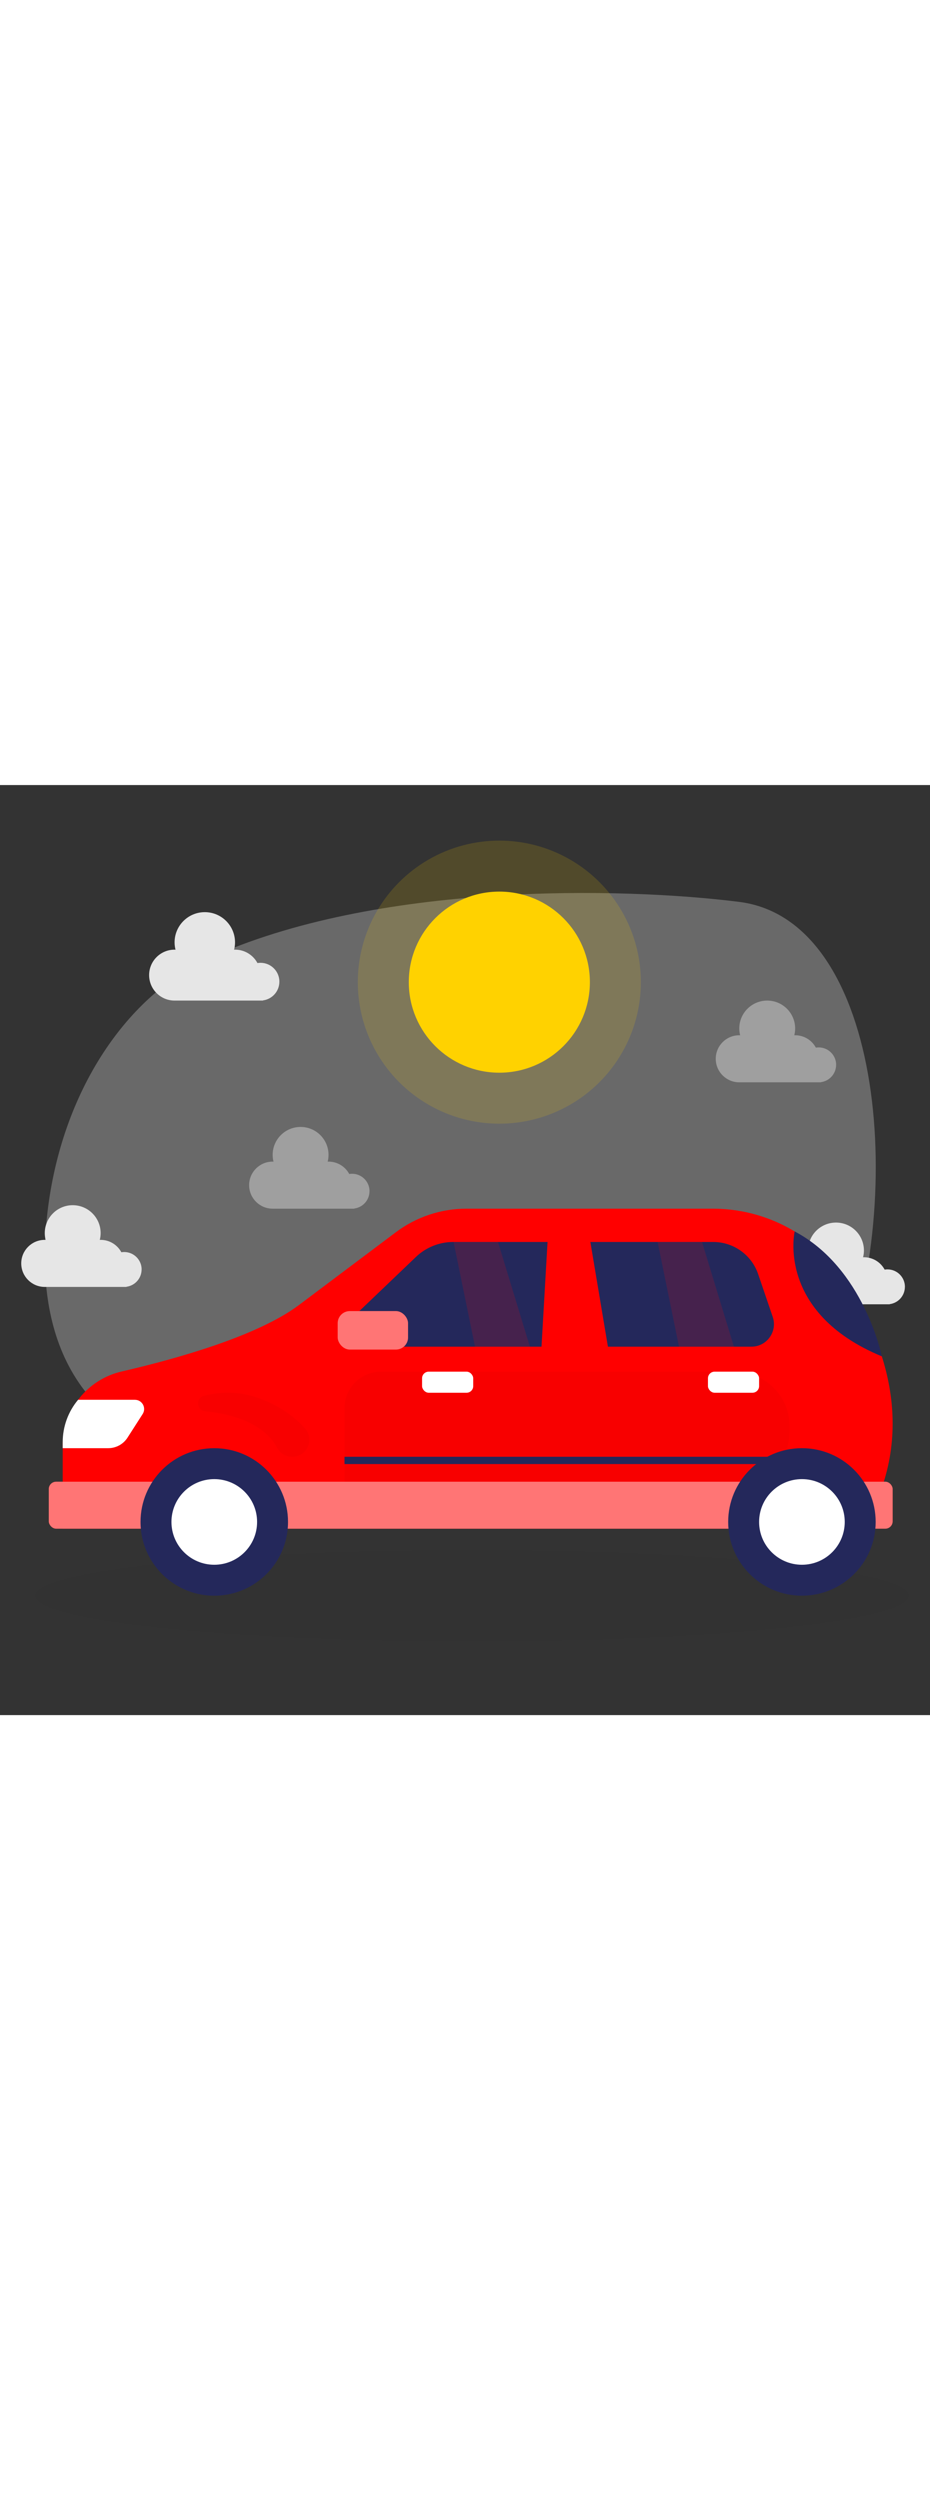<svg id="_0220_car" xmlns="http://www.w3.org/2000/svg" viewBox="0 0 500 500" data-imageid="car-24" imageName="Car" class="illustrations_image" style="width: 186px;"><rect x="0" y="0" width="500" height="500" fill="#333333" stroke="none"/><defs><style>.cls-1_car-24,.cls-2_car-24{fill:#fff;}.cls-3_car-24{opacity:.15;}.cls-3_car-24,.cls-4_car-24{fill:#ffd200;}.cls-5_car-24{fill:#000001;opacity:.03;}.cls-6_car-24,.cls-7_car-24,.cls-8_car-24{fill:#e6e6e6;}.cls-7_car-24{opacity:.3;}.cls-9_car-24{opacity:.16;}.cls-9_car-24,.cls-10_car-24{fill:#68e1fd;}.cls-2_car-24{opacity:.46;}.cls-8_car-24{opacity:.43;}.cls-11_car-24{fill:#24285b;}</style></defs><g id="bg_car-24"><path class="cls-7_car-24" d="m112.09,93.23c-46.01,21.08-80.14,74.53-86.87,139.18-5.67,54.48,7.88,114.68,87.64,131.84,155.2,33.38,300.55,42.89,337.65-47.16,37.11-90.04,25.69-244.29-53.06-254.27-62.62-7.94-195.5-10.75-285.35,30.41Z"/><path class="cls-6_car-24" d="m486.52,269.77c0-5.18-4.2-9.39-9.39-9.39-.51,0-1.02.05-1.51.13-2.14-3.97-6.32-6.66-11.14-6.66-.16,0-.31.02-.46.02.29-1.17.46-2.38.46-3.64,0-8.29-6.72-15.02-15.02-15.02s-15.02,6.72-15.02,15.02c0,1.26.17,2.47.46,3.64-.15,0-.31-.02-.46-.02-6.99,0-12.65,5.66-12.65,12.65s5.66,12.65,12.65,12.65h43.9v-.09c4.6-.6,8.16-4.53,8.16-9.3Z"/><path class="cls-8_car-24" d="m449.54,150.43c0-5.18-4.2-9.39-9.39-9.39-.51,0-1.02.05-1.51.13-2.14-3.97-6.32-6.66-11.14-6.66-.16,0-.31.02-.46.02.29-1.17.46-2.38.46-3.64,0-8.29-6.72-15.02-15.02-15.02s-15.02,6.72-15.02,15.02c0,1.26.17,2.47.46,3.64-.15,0-.31-.02-.46-.02-6.99,0-12.65,5.66-12.65,12.65s5.66,12.65,12.65,12.65h43.9v-.09c4.6-.6,8.16-4.53,8.16-9.3Z"/><path class="cls-8_car-24" d="m198.67,218.36c0-5.18-4.2-9.39-9.39-9.39-.51,0-1.02.05-1.51.13-2.14-3.97-6.32-6.66-11.14-6.66-.16,0-.31.02-.46.02.29-1.17.46-2.38.46-3.64,0-8.29-6.72-15.02-15.02-15.02s-15.02,6.72-15.02,15.02c0,1.26.17,2.47.46,3.64-.15,0-.31-.02-.46-.02-6.99,0-12.65,5.66-12.65,12.65s5.66,12.65,12.65,12.65h43.9v-.09c4.6-.6,8.16-4.53,8.16-9.3Z"/><ellipse class="cls-5_car-24" cx="253.74" cy="435.81" rx="234.83" ry="24.56"/><circle class="cls-4_car-24" cx="268.46" cy="105.96" r="48.68"/><circle class="cls-3_car-24" cx="268.46" cy="105.96" r="76.09"/><path class="cls-6_car-24" d="m150.21,105.72c0-5.61-4.55-10.16-10.16-10.16-.56,0-1.1.06-1.63.14-2.31-4.29-6.84-7.21-12.06-7.21-.17,0-.33.02-.5.03.32-1.26.5-2.58.5-3.94,0-8.97-7.27-16.25-16.25-16.25s-16.25,7.27-16.25,16.25c0,1.36.19,2.68.5,3.94-.17,0-.33-.03-.5-.03-7.56,0-13.69,6.13-13.69,13.69s6.13,13.69,13.69,13.69h47.51v-.09c4.98-.65,8.83-4.9,8.83-10.06Z"/><path class="cls-6_car-24" d="m76.15,260.43c0-5.18-4.2-9.39-9.39-9.39-.51,0-1.02.05-1.51.13-2.14-3.97-6.32-6.66-11.14-6.66-.16,0-.31.02-.46.02.29-1.17.46-2.38.46-3.64,0-8.29-6.72-15.02-15.02-15.02s-15.02,6.72-15.02,15.02c0,1.26.17,2.47.46,3.64-.15,0-.31-.02-.46-.02-6.99,0-12.65,5.66-12.65,12.65s5.66,12.65,12.65,12.65h43.9v-.09c4.6-.6,8.16-4.53,8.16-9.3Z"/></g><g id="car_car-24"><path class="cls-10_car-24 targetColor" d="m160.81,279.48l52.02-39.08c10.93-8.21,24.24-12.66,37.91-12.66h132.51c28.51,0,55.21,14.25,70.83,38.11,21.41,32.7,40.57,82.56,9.67,133.94H33.71v-44.62c0-19.06,13.14-35.61,31.71-39.9,29.86-6.9,73.21-19.12,95.39-35.79Z" style="fill: rgb(255, 0, 0);"/><path class="cls-5_car-24" d="m185.22,374.52v-39.5h0c0-10.86,8.8-19.66,19.66-19.66h189.94c15.39,0,28.48,11.73,29.58,27.08.53,7.37-.5,15.33-4.77,22.59l-21.72,9.49h-212.7Z"/><rect class="cls-10_car-24 targetColor" x="26.23" y="374.52" width="453.69" height="25.26" rx="3.94" ry="3.94" style="fill: rgb(255, 0, 0);"/><rect class="cls-2_car-24" x="26.23" y="374.52" width="453.69" height="25.26" rx="3.94" ry="3.94"/><circle class="cls-11_car-24" cx="431.14" cy="396.15" r="39.65"/><circle class="cls-1_car-24" cx="431.14" cy="396.15" r="23.02"/><path class="cls-11_car-24" d="m154.85,396.15c0,13.31-6.56,25.1-16.63,32.29-6.49,4.64-14.44,7.37-23.02,7.37-9.32,0-17.89-3.22-24.66-8.6-9.14-7.26-14.99-18.48-14.99-31.05,0-21.9,17.75-39.65,39.65-39.65s39.65,17.75,39.65,39.65Z"/><circle class="cls-1_car-24" cx="115.2" cy="396.15" r="23.02"/><path class="cls-11_car-24" d="m223.61,253.7l-38.45,36.78c-4.33,4.14-1.4,11.45,4.59,11.45h214.25c8.29,0,14.13-8.16,11.45-16.01l-7.84-22.99c-3.52-10.34-13.23-17.29-24.15-17.29h-139.78c-7.48,0-14.68,2.89-20.08,8.06Z"/><path class="cls-11_car-24" d="m427.24,239.98s-10.04,43.6,46.88,67.16c0,0-9.64-47.57-46.88-67.16Z"/><path class="cls-5_car-24" d="m110.32,336.65c-4.73-.48-5.24-7.16-.63-8.33,8.18-2.07,18.59-2.73,29.88,1.45,11.71,4.33,19.46,10.61,24.45,16.19,4.73,5.3,1.75,13.75-5.24,15h0c-3.91.7-7.91-1.12-9.76-4.64-3.54-6.75-13.1-17.09-38.7-19.68Z"/><polygon class="cls-10_car-24 targetColor" points="294.71 239.98 290.45 313.76 328.82 313.76 316.45 239.98 294.71 239.98" style="fill: rgb(255, 0, 0);"/><rect class="cls-11_car-24" x="185.22" y="361.12" width="231.97" height="3.91"/><rect class="cls-1_car-24" x="226.92" y="315.36" width="27.5" height="11.34" rx="3.57" ry="3.57"/><rect class="cls-1_car-24" x="380.62" y="315.36" width="27.5" height="11.34" rx="3.57" ry="3.57"/><polygon class="cls-9_car-24 targetColor" points="353.55 245.64 365.06 301.93 394.58 301.93 377.43 245.64 353.55 245.64" style="fill: rgb(255, 0, 0);"/><polygon class="cls-9_car-24 targetColor" points="243.86 245.64 255.38 301.93 284.89 301.93 267.74 245.64 243.86 245.64" style="fill: rgb(255, 0, 0);"/><rect class="cls-10_car-24 targetColor" x="181.55" y="282.8" width="37.83" height="20.69" rx="6.51" ry="6.51" style="fill: rgb(255, 0, 0);"/><rect class="cls-2_car-24" x="181.55" y="282.8" width="37.83" height="20.69" rx="6.51" ry="6.51"/><path class="cls-1_car-24" d="m41.99,330.48h30.52c3.93,0,6.31,4.35,4.19,7.65l-8.14,12.7c-2.26,3.53-6.17,5.67-10.36,5.67h-24.49v-3.22c0-8.34,2.93-16.41,8.28-22.8h0Z"/></g></svg>